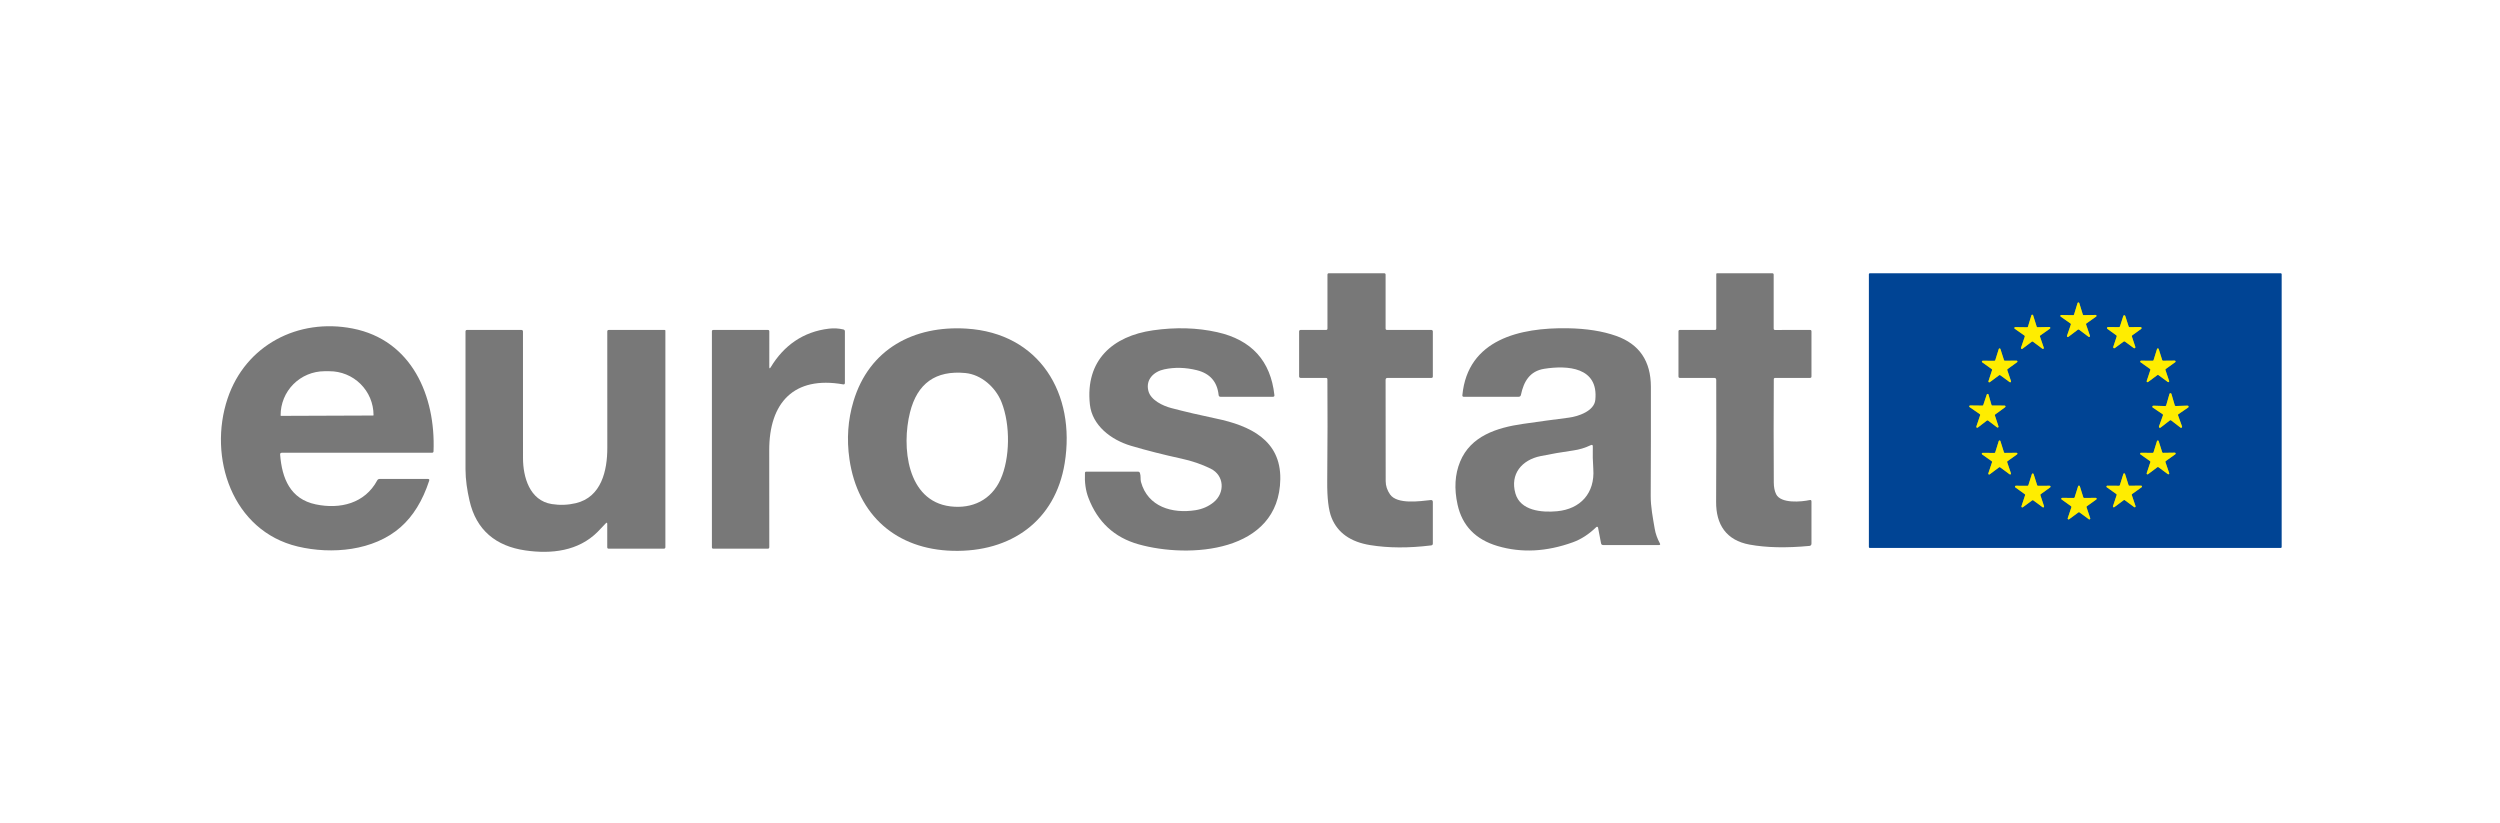 <svg width="860" height="283" viewBox="0 0 860 283" fill="none" xmlns="http://www.w3.org/2000/svg">
<path d="M716.785 108.411C716.717 108.412 716.652 108.391 716.598 108.351C716.544 108.311 716.504 108.255 716.485 108.191L715.275 104.271C715.257 104.205 715.218 104.146 715.164 104.104C715.11 104.062 715.043 104.039 714.975 104.039C714.906 104.039 714.839 104.062 714.785 104.104C714.731 104.146 714.692 104.205 714.675 104.271L713.475 108.201C713.455 108.265 713.415 108.321 713.361 108.361C713.307 108.401 713.242 108.422 713.175 108.421L709.064 108.361C708.999 108.362 708.936 108.383 708.884 108.421C708.831 108.46 708.793 108.514 708.773 108.576C708.753 108.638 708.753 108.705 708.773 108.767C708.793 108.828 708.832 108.882 708.885 108.921L712.254 111.281C712.309 111.319 712.351 111.373 712.372 111.436C712.394 111.499 712.395 111.567 712.374 111.631L711.045 115.521C711.022 115.584 711.021 115.652 711.041 115.716C711.06 115.78 711.1 115.835 711.154 115.875C711.208 115.914 711.273 115.935 711.34 115.934C711.407 115.934 711.471 115.911 711.525 115.871L714.804 113.391C714.858 113.351 714.923 113.33 714.989 113.33C715.056 113.33 715.121 113.351 715.175 113.391L718.465 115.861C718.518 115.901 718.582 115.924 718.649 115.924C718.716 115.925 718.781 115.904 718.835 115.865C718.889 115.825 718.929 115.77 718.948 115.706C718.968 115.642 718.967 115.574 718.944 115.511L717.605 111.621C717.583 111.559 717.582 111.491 717.602 111.428C717.622 111.365 717.661 111.31 717.715 111.271L721.075 108.901C721.127 108.862 721.166 108.808 721.186 108.747C721.206 108.685 721.206 108.618 721.186 108.556C721.166 108.494 721.128 108.44 721.075 108.401C721.023 108.363 720.96 108.342 720.895 108.341L716.785 108.411Z" stroke="#80994A" stroke-width="2"/>
<path d="M700.915 112.571C700.848 112.571 700.783 112.55 700.728 112.511C700.674 112.471 700.635 112.415 700.615 112.351L699.395 108.471C699.375 108.408 699.336 108.354 699.283 108.315C699.23 108.277 699.166 108.256 699.1 108.256C699.035 108.256 698.971 108.277 698.918 108.315C698.865 108.354 698.825 108.408 698.805 108.471L697.625 112.361C697.606 112.425 697.566 112.481 697.512 112.521C697.458 112.56 697.392 112.581 697.325 112.581L693.255 112.531C693.187 112.528 693.121 112.548 693.065 112.587C693.01 112.626 692.968 112.682 692.948 112.747C692.928 112.812 692.929 112.881 692.952 112.945C692.975 113.009 693.018 113.064 693.075 113.101L696.405 115.431C696.46 115.468 696.501 115.523 696.523 115.586C696.545 115.649 696.545 115.717 696.525 115.781L695.225 119.631C695.203 119.694 695.202 119.762 695.221 119.826C695.241 119.889 695.281 119.945 695.335 119.984C695.389 120.024 695.454 120.045 695.521 120.044C695.587 120.043 695.652 120.021 695.705 119.981L698.945 117.531C698.999 117.488 699.066 117.466 699.135 117.466C699.204 117.466 699.271 117.488 699.325 117.531L702.585 119.961C702.638 120.001 702.703 120.023 702.77 120.024C702.836 120.025 702.902 120.004 702.955 119.964C703.009 119.925 703.049 119.869 703.069 119.806C703.089 119.742 703.087 119.674 703.065 119.611L701.735 115.761C701.714 115.698 701.713 115.631 701.733 115.568C701.753 115.505 701.792 115.45 701.845 115.411L705.165 113.061C705.223 113.023 705.267 112.968 705.29 112.903C705.313 112.838 705.313 112.767 705.292 112.702C705.27 112.636 705.227 112.58 705.17 112.542C705.112 112.504 705.044 112.486 704.975 112.491L700.915 112.571Z" stroke="#80994A" stroke-width="2"/>
<path d="M732.575 112.531C732.5 112.529 732.428 112.505 732.369 112.46C732.309 112.415 732.266 112.352 732.245 112.281L731.085 108.681C731.061 108.612 731.016 108.553 730.957 108.512C730.898 108.47 730.827 108.447 730.755 108.447C730.682 108.447 730.612 108.47 730.553 108.512C730.493 108.553 730.449 108.612 730.425 108.681L729.265 112.281C729.243 112.352 729.2 112.415 729.141 112.46C729.081 112.505 729.009 112.529 728.935 112.531L725.155 112.511C725.081 112.511 725.01 112.534 724.95 112.577C724.89 112.62 724.846 112.68 724.823 112.75C724.799 112.82 724.799 112.895 724.821 112.965C724.842 113.035 724.886 113.097 724.945 113.141L728.015 115.351C728.077 115.394 728.123 115.457 728.146 115.529C728.17 115.601 728.169 115.679 728.145 115.751L726.955 119.341C726.932 119.411 726.932 119.487 726.955 119.557C726.978 119.628 727.023 119.689 727.083 119.732C727.143 119.776 727.215 119.799 727.289 119.798C727.363 119.798 727.435 119.774 727.495 119.731L730.545 117.491C730.605 117.445 730.679 117.421 730.755 117.421C730.83 117.421 730.904 117.445 730.965 117.491L734.015 119.731C734.074 119.774 734.146 119.798 734.22 119.798C734.294 119.799 734.367 119.776 734.427 119.732C734.487 119.689 734.531 119.628 734.554 119.557C734.577 119.487 734.577 119.411 734.555 119.341L733.365 115.751C733.34 115.679 733.339 115.601 733.363 115.529C733.386 115.457 733.433 115.394 733.495 115.351L736.565 113.141C736.623 113.097 736.667 113.035 736.689 112.965C736.711 112.895 736.71 112.82 736.687 112.75C736.664 112.68 736.619 112.62 736.559 112.577C736.5 112.534 736.428 112.511 736.355 112.511L732.575 112.531Z" stroke="#80994A" stroke-width="2"/>
<path d="M689.666 124.102C689.601 124.103 689.538 124.083 689.486 124.045C689.434 124.007 689.395 123.953 689.376 123.892L688.146 120.062C688.126 120.002 688.088 119.95 688.037 119.912C687.985 119.875 687.924 119.855 687.861 119.855C687.797 119.855 687.736 119.875 687.685 119.912C687.634 119.95 687.595 120.002 687.576 120.062L686.376 123.902C686.356 123.963 686.318 124.017 686.265 124.055C686.213 124.093 686.15 124.113 686.086 124.112L682.066 124.102C682.003 124.102 681.941 124.122 681.89 124.158C681.839 124.195 681.801 124.247 681.781 124.307C681.761 124.367 681.761 124.431 681.779 124.491C681.798 124.551 681.835 124.604 681.886 124.642L685.166 126.982C685.216 127.019 685.254 127.07 685.273 127.129C685.293 127.188 685.294 127.252 685.276 127.312L684.026 131.142C684.008 131.201 684.01 131.265 684.03 131.324C684.05 131.383 684.088 131.434 684.139 131.47C684.189 131.506 684.25 131.526 684.312 131.526C684.374 131.526 684.435 131.507 684.486 131.472L687.716 129.072C687.768 129.033 687.831 129.012 687.896 129.012C687.961 129.012 688.024 129.033 688.076 129.072L691.326 131.452C691.377 131.489 691.439 131.509 691.503 131.509C691.567 131.509 691.629 131.488 691.68 131.45C691.731 131.412 691.769 131.359 691.788 131.298C691.807 131.237 691.806 131.172 691.786 131.112L690.496 127.302C690.475 127.241 690.475 127.175 690.495 127.114C690.514 127.052 690.553 126.999 690.606 126.962L693.876 124.602C693.926 124.564 693.963 124.511 693.982 124.451C694.001 124.391 694 124.327 693.98 124.267C693.96 124.207 693.922 124.155 693.871 124.118C693.82 124.082 693.759 124.062 693.696 124.062L689.666 124.102Z" stroke="#80994A" stroke-width="2"/>
<path d="M744.095 124.091C744.03 124.092 743.967 124.072 743.915 124.034C743.863 123.996 743.824 123.942 743.805 123.881L742.595 120.071C742.578 120.007 742.54 119.95 742.488 119.91C742.435 119.87 742.371 119.848 742.305 119.848C742.238 119.848 742.174 119.87 742.122 119.91C742.069 119.95 742.032 120.007 742.015 120.071L740.825 123.891C740.805 123.952 740.767 124.006 740.714 124.044C740.662 124.082 740.599 124.102 740.535 124.101L736.525 124.071C736.462 124.073 736.403 124.094 736.353 124.132C736.304 124.169 736.267 124.221 736.248 124.281C736.23 124.34 736.23 124.404 736.249 124.463C736.268 124.522 736.305 124.574 736.355 124.611L739.615 126.931C739.667 126.968 739.706 127.021 739.726 127.083C739.746 127.144 739.745 127.21 739.725 127.271L738.465 131.071C738.444 131.131 738.443 131.196 738.462 131.257C738.481 131.318 738.519 131.371 738.57 131.409C738.621 131.447 738.683 131.468 738.747 131.468C738.811 131.468 738.873 131.448 738.925 131.411L742.145 129.021C742.196 128.984 742.257 128.965 742.32 128.965C742.382 128.965 742.444 128.984 742.495 129.021L745.725 131.401C745.776 131.438 745.838 131.458 745.902 131.458C745.966 131.458 746.028 131.437 746.079 131.399C746.13 131.361 746.168 131.308 746.187 131.247C746.206 131.186 746.205 131.121 746.185 131.061L744.905 127.261C744.886 127.201 744.887 127.137 744.907 127.078C744.927 127.019 744.964 126.968 745.015 126.931L748.275 124.591C748.325 124.553 748.362 124.5 748.381 124.44C748.4 124.38 748.399 124.316 748.379 124.256C748.359 124.196 748.321 124.144 748.27 124.107C748.219 124.071 748.158 124.051 748.095 124.051L744.095 124.091Z" stroke="#80994A" stroke-width="2"/>
<path d="M748.457 139.671C748.381 139.672 748.306 139.648 748.245 139.603C748.184 139.558 748.139 139.494 748.117 139.421L746.977 135.521C746.958 135.445 746.915 135.377 746.853 135.329C746.791 135.28 746.715 135.254 746.637 135.254C746.558 135.254 746.482 135.28 746.421 135.329C746.359 135.377 746.315 135.445 746.297 135.521L745.177 139.421C745.157 139.497 745.111 139.565 745.047 139.612C744.984 139.659 744.906 139.683 744.827 139.681L740.767 139.561C740.691 139.558 740.616 139.579 740.553 139.623C740.49 139.666 740.444 139.729 740.42 139.801C740.396 139.874 740.397 139.952 740.421 140.024C740.446 140.096 740.494 140.158 740.557 140.201L743.927 142.471C743.991 142.515 744.039 142.579 744.062 142.654C744.086 142.728 744.084 142.808 744.057 142.881L742.687 146.711C742.664 146.781 742.664 146.857 742.687 146.927C742.71 146.998 742.755 147.059 742.815 147.102C742.875 147.146 742.947 147.169 743.021 147.169C743.095 147.168 743.167 147.145 743.227 147.101L746.437 144.611C746.498 144.563 746.574 144.537 746.652 144.537C746.73 144.537 746.805 144.563 746.867 144.611L750.087 147.091C750.147 147.135 750.219 147.158 750.293 147.159C750.367 147.159 750.439 147.136 750.499 147.092C750.559 147.049 750.603 146.988 750.627 146.917C750.65 146.847 750.65 146.771 750.627 146.701L749.247 142.871C749.222 142.799 749.222 142.721 749.245 142.649C749.268 142.577 749.315 142.514 749.377 142.471L752.737 140.171C752.796 140.127 752.839 140.065 752.861 139.995C752.883 139.925 752.882 139.85 752.859 139.78C752.836 139.71 752.791 139.65 752.731 139.607C752.672 139.564 752.6 139.541 752.527 139.541L748.457 139.671Z" stroke="#80994A" stroke-width="2"/>
<path d="M685.356 139.502C685.29 139.5 685.227 139.478 685.175 139.439C685.123 139.399 685.085 139.344 685.066 139.282L684.046 135.722C684.027 135.659 683.988 135.604 683.936 135.564C683.883 135.525 683.82 135.503 683.754 135.502C683.689 135.501 683.624 135.521 683.571 135.558C683.517 135.596 683.477 135.65 683.456 135.712L682.246 139.322C682.224 139.384 682.184 139.438 682.13 139.476C682.076 139.514 682.011 139.533 681.946 139.532L677.736 139.482C677.668 139.479 677.601 139.499 677.545 139.538C677.49 139.577 677.449 139.634 677.428 139.698C677.408 139.763 677.409 139.833 677.432 139.896C677.455 139.96 677.499 140.015 677.556 140.052L681.056 142.472C681.111 142.51 681.152 142.564 681.174 142.627C681.195 142.69 681.196 142.758 681.176 142.822L679.866 146.732C679.843 146.795 679.842 146.863 679.862 146.927C679.882 146.991 679.921 147.046 679.975 147.086C680.029 147.125 680.094 147.146 680.161 147.145C680.228 147.144 680.292 147.122 680.346 147.082L683.506 144.662C683.56 144.62 683.627 144.597 683.696 144.597C683.764 144.597 683.831 144.62 683.886 144.662L686.996 147.022C687.048 147.06 687.111 147.081 687.176 147.082C687.241 147.082 687.305 147.062 687.358 147.025C687.411 146.987 687.451 146.934 687.472 146.872C687.493 146.811 687.494 146.744 687.476 146.682L686.236 142.912C686.217 142.851 686.217 142.785 686.237 142.724C686.256 142.664 686.294 142.61 686.346 142.572L689.766 140.082C689.818 140.043 689.857 139.989 689.877 139.927C689.897 139.866 689.897 139.799 689.877 139.737C689.858 139.675 689.819 139.621 689.766 139.582C689.714 139.544 689.651 139.523 689.586 139.522L685.356 139.502Z" stroke="#80994A" stroke-width="2"/>
<path d="M689.644 155.801C689.58 155.802 689.517 155.782 689.465 155.744C689.412 155.706 689.374 155.652 689.354 155.591L688.144 151.741C688.127 151.677 688.09 151.62 688.037 151.58C687.985 151.539 687.921 151.518 687.854 151.518C687.788 151.518 687.724 151.539 687.671 151.58C687.619 151.62 687.581 151.677 687.564 151.741L686.364 155.601C686.345 155.662 686.306 155.716 686.254 155.754C686.202 155.792 686.139 155.812 686.074 155.811L682.034 155.781C681.971 155.781 681.91 155.801 681.859 155.837C681.808 155.874 681.77 155.926 681.75 155.986C681.73 156.046 681.729 156.11 681.748 156.17C681.767 156.23 681.804 156.283 681.854 156.321L685.154 158.661C685.207 158.698 685.246 158.751 685.266 158.813C685.285 158.874 685.285 158.94 685.264 159.001L683.984 162.831C683.961 162.893 683.958 162.96 683.977 163.024C683.996 163.087 684.035 163.143 684.088 163.182C684.142 163.221 684.207 163.241 684.273 163.239C684.339 163.237 684.403 163.213 684.454 163.171L687.694 160.751C687.745 160.714 687.807 160.694 687.869 160.694C687.932 160.694 687.993 160.714 688.044 160.751L691.294 163.151C691.345 163.19 691.407 163.213 691.472 163.215C691.536 163.216 691.599 163.197 691.652 163.16C691.705 163.123 691.744 163.07 691.764 163.009C691.784 162.948 691.785 162.882 691.764 162.821L690.464 158.991C690.444 158.93 690.443 158.864 690.463 158.803C690.483 158.741 690.522 158.688 690.574 158.651L693.864 156.301C693.915 156.263 693.952 156.21 693.971 156.15C693.99 156.09 693.989 156.026 693.969 155.966C693.949 155.906 693.911 155.854 693.86 155.817C693.809 155.781 693.747 155.761 693.684 155.761L689.644 155.801Z" stroke="#80994A" stroke-width="2"/>
<path d="M744.086 155.782C744.022 155.783 743.959 155.763 743.906 155.725C743.854 155.687 743.815 155.633 743.796 155.572L742.576 151.732C742.556 151.672 742.518 151.619 742.467 151.582C742.416 151.545 742.354 151.525 742.291 151.525C742.228 151.525 742.166 151.545 742.115 151.582C742.064 151.619 742.026 151.672 742.006 151.732L740.816 155.582C740.797 155.643 740.758 155.697 740.706 155.735C740.654 155.773 740.591 155.793 740.526 155.792L736.506 155.762C736.44 155.758 736.376 155.777 736.321 155.814C736.267 155.851 736.227 155.906 736.206 155.968C736.186 156.031 736.186 156.098 736.208 156.16C736.23 156.222 736.271 156.275 736.326 156.312L739.616 158.632C739.668 158.669 739.707 158.722 739.727 158.784C739.747 158.845 739.747 158.911 739.726 158.972L738.456 162.792C738.436 162.853 738.436 162.919 738.456 162.98C738.477 163.041 738.516 163.094 738.569 163.131C738.621 163.168 738.685 163.187 738.749 163.185C738.813 163.184 738.875 163.161 738.926 163.122L742.146 160.712C742.198 160.673 742.261 160.652 742.326 160.652C742.391 160.652 742.454 160.673 742.506 160.712L745.746 163.102C745.798 163.139 745.86 163.159 745.924 163.159C745.987 163.159 746.049 163.138 746.101 163.1C746.152 163.062 746.19 163.009 746.209 162.948C746.228 162.887 746.227 162.822 746.206 162.762L744.906 158.952C744.886 158.891 744.885 158.825 744.905 158.764C744.925 158.702 744.964 158.649 745.016 158.612L748.296 156.272C748.351 156.235 748.392 156.182 748.414 156.12C748.436 156.058 748.436 155.991 748.416 155.928C748.395 155.866 748.355 155.811 748.301 155.774C748.247 155.737 748.182 155.718 748.116 155.722L744.086 155.782Z" stroke="#80994A" stroke-width="2"/>
<path d="M732.517 167.101C732.453 167.102 732.39 167.082 732.337 167.044C732.285 167.006 732.247 166.953 732.227 166.891L731.017 163.051C731 162.987 730.963 162.931 730.91 162.89C730.858 162.85 730.793 162.828 730.727 162.828C730.661 162.828 730.597 162.85 730.544 162.89C730.492 162.931 730.454 162.987 730.437 163.051L729.237 166.901C729.218 166.963 729.179 167.016 729.127 167.054C729.075 167.092 729.012 167.112 728.947 167.111L724.917 167.081C724.854 167.081 724.793 167.101 724.742 167.138C724.691 167.175 724.653 167.227 724.633 167.286C724.613 167.346 724.612 167.411 724.631 167.471C724.65 167.531 724.687 167.584 724.737 167.621L728.027 169.961C728.08 169.999 728.119 170.052 728.138 170.113C728.158 170.174 728.158 170.24 728.137 170.301L726.867 174.121C726.847 174.182 726.846 174.247 726.865 174.308C726.884 174.369 726.921 174.422 726.973 174.46C727.024 174.498 727.086 174.518 727.15 174.518C727.213 174.519 727.276 174.499 727.327 174.461L730.567 172.051C730.618 172.015 730.679 171.995 730.742 171.995C730.805 171.995 730.866 172.015 730.917 172.051L734.167 174.451C734.219 174.489 734.281 174.509 734.345 174.508C734.408 174.508 734.47 174.488 734.522 174.45C734.573 174.412 734.611 174.359 734.63 174.298C734.649 174.237 734.648 174.172 734.627 174.111L733.337 170.291C733.317 170.23 733.316 170.164 733.336 170.103C733.356 170.042 733.395 169.989 733.447 169.951L736.727 167.601C736.778 167.564 736.815 167.511 736.834 167.451C736.852 167.391 736.852 167.326 736.832 167.266C736.812 167.207 736.774 167.155 736.723 167.118C736.672 167.081 736.61 167.061 736.547 167.061L732.517 167.101Z" stroke="#80994A" stroke-width="2"/>
<path d="M701.076 167.121C701.01 167.122 700.946 167.103 700.892 167.065C700.838 167.027 700.797 166.973 700.776 166.911L699.566 163.101C699.549 163.035 699.51 162.976 699.456 162.934C699.401 162.892 699.335 162.869 699.266 162.869C699.197 162.869 699.131 162.892 699.076 162.934C699.022 162.976 698.983 163.035 698.966 163.101L697.756 166.911C697.735 166.973 697.694 167.027 697.64 167.065C697.586 167.103 697.522 167.122 697.456 167.121L693.466 167.101C693.398 167.099 693.331 167.118 693.276 167.157C693.22 167.197 693.179 167.253 693.159 167.317C693.138 167.382 693.14 167.452 693.163 167.516C693.186 167.58 693.229 167.634 693.286 167.671L696.526 170.001C696.579 170.04 696.619 170.095 696.638 170.158C696.658 170.221 696.657 170.289 696.636 170.351L695.386 174.141C695.364 174.204 695.362 174.272 695.382 174.336C695.402 174.4 695.442 174.455 695.496 174.495C695.55 174.534 695.615 174.555 695.681 174.554C695.748 174.554 695.813 174.531 695.866 174.491L699.086 172.121C699.139 172.084 699.201 172.063 699.266 172.063C699.331 172.063 699.393 172.084 699.446 172.121L702.666 174.491C702.719 174.531 702.784 174.554 702.851 174.554C702.917 174.555 702.982 174.534 703.036 174.495C703.09 174.455 703.13 174.4 703.15 174.336C703.17 174.272 703.168 174.204 703.146 174.141L701.896 170.351C701.875 170.289 701.874 170.221 701.894 170.158C701.914 170.095 701.953 170.04 702.006 170.001L705.246 167.671C705.303 167.634 705.346 167.58 705.369 167.516C705.392 167.452 705.394 167.382 705.373 167.317C705.353 167.253 705.312 167.197 705.256 167.157C705.201 167.118 705.134 167.099 705.066 167.101L701.076 167.121Z" stroke="#80994A" stroke-width="2"/>
<path d="M716.955 171.301C716.888 171.301 716.822 171.28 716.768 171.241C716.714 171.201 716.674 171.145 716.655 171.081L715.465 167.281C715.448 167.214 715.409 167.156 715.354 167.114C715.3 167.072 715.233 167.049 715.165 167.049C715.096 167.049 715.03 167.072 714.975 167.114C714.921 167.156 714.882 167.214 714.865 167.281L713.675 171.081C713.655 171.145 713.616 171.201 713.562 171.241C713.507 171.28 713.442 171.301 713.375 171.301L709.385 171.261C709.32 171.261 709.257 171.283 709.204 171.321C709.152 171.36 709.113 171.414 709.093 171.476C709.073 171.538 709.073 171.604 709.093 171.666C709.113 171.728 709.152 171.782 709.205 171.821L712.445 174.141C712.5 174.178 712.541 174.233 712.563 174.296C712.584 174.359 712.585 174.427 712.565 174.491L711.295 178.271C711.273 178.334 711.271 178.402 711.291 178.466C711.311 178.53 711.351 178.585 711.404 178.625C711.458 178.664 711.524 178.685 711.59 178.684C711.657 178.683 711.722 178.661 711.775 178.621L714.985 176.251C715.037 176.213 715.1 176.193 715.165 176.193C715.229 176.193 715.292 176.213 715.345 176.251L718.555 178.621C718.608 178.661 718.673 178.683 718.739 178.684C718.806 178.685 718.871 178.664 718.925 178.625C718.979 178.585 719.019 178.53 719.039 178.466C719.058 178.402 719.057 178.334 719.035 178.271L717.765 174.491C717.745 174.427 717.745 174.359 717.767 174.296C717.789 174.233 717.83 174.178 717.885 174.141L721.125 171.821C721.177 171.782 721.216 171.728 721.236 171.666C721.257 171.604 721.257 171.538 721.237 171.476C721.217 171.414 721.178 171.36 721.125 171.321C721.073 171.283 721.01 171.261 720.945 171.261L716.955 171.301Z" stroke="#80994A" stroke-width="2"/>
<path d="M476.645 130.69C476.631 147.603 476.641 159.217 476.675 165.53C476.681 167.13 477.181 168.647 478.175 170.08C480.635 173.61 488.565 172.4 492.165 172.02C492.651 171.973 492.895 172.193 492.895 172.68V186.97C492.895 187.357 492.701 187.573 492.315 187.62C484.588 188.573 477.585 188.537 471.305 187.51C464.585 186.41 460.178 183.293 458.085 178.16C457.018 175.547 456.511 171.357 456.565 165.59C456.685 152.123 456.705 140.43 456.625 130.51C456.625 130.17 456.455 130 456.115 130H447.395C447.262 130 447.135 129.947 447.041 129.854C446.947 129.76 446.895 129.633 446.895 129.5V114C446.895 113.867 446.947 113.74 447.041 113.646C447.135 113.553 447.262 113.5 447.395 113.5H456.145C456.478 113.5 456.645 113.333 456.645 113V94.5C456.645 94.167 456.811 94 457.145 94H476.145C476.478 94 476.645 94.167 476.645 94.5V113C476.645 113.333 476.811 113.5 477.145 113.5H492.395C492.527 113.5 492.654 113.553 492.748 113.646C492.842 113.74 492.895 113.867 492.895 114V129.5C492.895 129.833 492.728 130 492.395 130H477.335C476.875 130 476.645 130.23 476.645 130.69Z" fill="#787878"/>
<path d="M589.705 130H577.895C577.561 130 577.395 129.833 577.395 129.5V114C577.395 113.667 577.561 113.5 577.895 113.5H589.895C590.228 113.5 590.395 113.333 590.395 113V94.25C590.395 94.184 590.421 94.12 590.468 94.073C590.515 94.026 590.578 94 590.645 94H609.645C609.978 94 610.145 94.167 610.145 94.5V113C610.145 113.34 610.311 113.51 610.645 113.51L622.645 113.5C622.978 113.5 623.145 113.667 623.145 114V129.5C623.145 129.833 622.978 130 622.645 130H610.685C610.351 130 610.185 130.167 610.185 130.5C610.118 141.98 610.118 153.81 610.185 165.99C610.191 167.583 610.458 168.92 610.985 170C612.605 173.31 619.705 172.64 622.535 172.02C622.941 171.933 623.145 172.097 623.145 172.51V187.06C623.145 187.242 623.078 187.418 622.956 187.553C622.834 187.688 622.666 187.773 622.485 187.79C614.478 188.55 607.598 188.4 601.845 187.34C593.795 185.86 590.295 180.41 590.345 172.65C590.418 159.81 590.431 145.817 590.385 130.67C590.385 130.223 590.158 130 589.705 130Z" fill="#787878"/>
<path d="M784.895 188.19C784.895 188.272 784.862 188.351 784.804 188.409C784.746 188.467 784.667 188.5 784.585 188.5H643.205C643.122 188.5 643.043 188.467 642.985 188.409C642.927 188.351 642.895 188.272 642.895 188.19V94.31C642.895 94.228 642.927 94.149 642.985 94.091C643.043 94.033 643.122 94 643.205 94H784.585C784.667 94 784.746 94.033 784.804 94.091C784.862 94.149 784.895 94.228 784.895 94.31V188.19ZM716.785 108.41C716.717 108.411 716.652 108.39 716.598 108.35C716.544 108.31 716.504 108.254 716.485 108.19L715.275 104.27C715.257 104.204 715.218 104.145 715.164 104.103C715.11 104.061 715.043 104.038 714.975 104.038C714.906 104.038 714.839 104.061 714.785 104.103C714.731 104.145 714.692 104.204 714.675 104.27L713.475 108.2C713.455 108.264 713.415 108.32 713.361 108.36C713.307 108.4 713.242 108.421 713.175 108.42L709.065 108.36C708.999 108.361 708.936 108.382 708.884 108.42C708.831 108.459 708.793 108.513 708.773 108.575C708.753 108.637 708.753 108.704 708.773 108.766C708.793 108.828 708.832 108.882 708.885 108.92L712.255 111.28C712.309 111.318 712.351 111.372 712.372 111.435C712.394 111.498 712.395 111.567 712.375 111.63L711.045 115.52C711.022 115.583 711.021 115.651 711.041 115.715C711.06 115.779 711.1 115.834 711.154 115.874C711.208 115.913 711.273 115.934 711.34 115.933C711.407 115.933 711.471 115.91 711.525 115.87L714.805 113.39C714.858 113.35 714.923 113.329 714.99 113.329C715.056 113.329 715.121 113.35 715.175 113.39L718.465 115.86C718.518 115.9 718.582 115.923 718.649 115.923C718.716 115.924 718.781 115.903 718.835 115.864C718.889 115.824 718.929 115.769 718.948 115.705C718.968 115.641 718.967 115.573 718.945 115.51L717.605 111.62C717.583 111.558 717.582 111.49 717.602 111.427C717.622 111.364 717.661 111.309 717.715 111.27L721.075 108.9C721.127 108.862 721.166 108.808 721.186 108.746C721.206 108.684 721.206 108.617 721.186 108.555C721.166 108.493 721.128 108.439 721.075 108.4C721.023 108.362 720.96 108.341 720.895 108.34L716.785 108.41ZM700.915 112.57C700.847 112.571 700.782 112.55 700.728 112.51C700.674 112.47 700.634 112.414 700.615 112.35L699.395 108.47C699.374 108.408 699.335 108.353 699.282 108.315C699.229 108.276 699.165 108.255 699.1 108.255C699.034 108.255 698.97 108.276 698.917 108.315C698.864 108.353 698.825 108.408 698.805 108.47L697.625 112.36C697.605 112.424 697.565 112.48 697.511 112.52C697.457 112.56 697.392 112.581 697.325 112.58L693.255 112.53C693.187 112.527 693.12 112.547 693.064 112.586C693.009 112.625 692.968 112.682 692.947 112.746C692.927 112.811 692.928 112.881 692.951 112.945C692.974 113.009 693.018 113.063 693.075 113.1L696.405 115.43C696.46 115.468 696.501 115.522 696.522 115.585C696.544 115.648 696.545 115.717 696.525 115.78L695.225 119.63C695.202 119.693 695.201 119.761 695.221 119.825C695.24 119.889 695.28 119.944 695.334 119.984C695.388 120.023 695.453 120.044 695.52 120.043C695.587 120.043 695.651 120.02 695.705 119.98L698.945 117.53C698.999 117.488 699.066 117.465 699.135 117.465C699.203 117.465 699.27 117.488 699.325 117.53L702.585 119.96C702.638 120 702.702 120.023 702.769 120.023C702.836 120.024 702.901 120.003 702.955 119.964C703.009 119.924 703.049 119.869 703.068 119.805C703.088 119.741 703.087 119.673 703.065 119.61L701.735 115.76C701.713 115.698 701.712 115.63 701.732 115.567C701.752 115.504 701.791 115.449 701.845 115.41L705.165 113.06C705.223 113.023 705.266 112.967 705.289 112.902C705.312 112.837 705.313 112.767 705.291 112.701C705.269 112.636 705.226 112.58 705.169 112.541C705.112 112.503 705.043 112.485 704.975 112.49L700.915 112.57ZM732.575 112.53C732.5 112.529 732.428 112.504 732.369 112.459C732.309 112.414 732.266 112.351 732.245 112.28L731.085 108.68C731.06 108.612 731.016 108.553 730.957 108.511C730.898 108.469 730.827 108.447 730.755 108.447C730.682 108.447 730.612 108.469 730.552 108.511C730.493 108.553 730.449 108.612 730.425 108.68L729.265 112.28C729.243 112.351 729.2 112.414 729.14 112.459C729.081 112.504 729.009 112.529 728.935 112.53L725.155 112.51C725.081 112.51 725.009 112.533 724.95 112.576C724.89 112.619 724.846 112.68 724.823 112.749C724.799 112.819 724.799 112.894 724.82 112.964C724.842 113.034 724.886 113.096 724.945 113.14L728.015 115.35C728.077 115.394 728.123 115.456 728.146 115.528C728.17 115.6 728.169 115.678 728.145 115.75L726.955 119.34C726.932 119.41 726.932 119.486 726.955 119.557C726.978 119.627 727.023 119.688 727.083 119.732C727.143 119.775 727.215 119.798 727.289 119.798C727.363 119.798 727.435 119.774 727.495 119.73L730.545 117.49C730.605 117.445 730.679 117.42 730.755 117.42C730.83 117.42 730.904 117.445 730.965 117.49L734.015 119.73C734.074 119.774 734.146 119.798 734.22 119.798C734.294 119.798 734.366 119.775 734.426 119.732C734.486 119.688 734.531 119.627 734.554 119.557C734.577 119.486 734.577 119.41 734.555 119.34L733.365 115.75C733.34 115.678 733.339 115.6 733.363 115.528C733.386 115.456 733.432 115.394 733.495 115.35L736.565 113.14C736.623 113.096 736.667 113.034 736.689 112.964C736.711 112.894 736.71 112.819 736.687 112.749C736.663 112.68 736.619 112.619 736.559 112.576C736.5 112.533 736.428 112.51 736.355 112.51L732.575 112.53ZM689.665 124.1C689.6 124.101 689.537 124.081 689.485 124.043C689.433 124.005 689.394 123.952 689.375 123.89L688.145 120.06C688.125 120 688.087 119.948 688.035 119.911C687.984 119.874 687.923 119.854 687.86 119.854C687.796 119.854 687.735 119.874 687.684 119.911C687.632 119.948 687.594 120 687.575 120.06L686.375 123.9C686.355 123.962 686.317 124.015 686.264 124.053C686.212 124.091 686.149 124.111 686.085 124.11L682.065 124.1C682.002 124.1 681.94 124.12 681.889 124.157C681.838 124.193 681.8 124.245 681.78 124.305C681.76 124.365 681.759 124.429 681.778 124.489C681.797 124.55 681.834 124.602 681.885 124.64L685.165 126.98C685.215 127.017 685.253 127.068 685.272 127.127C685.292 127.187 685.293 127.25 685.275 127.31L684.025 131.14C684.007 131.2 684.009 131.263 684.029 131.322C684.049 131.381 684.087 131.432 684.138 131.468C684.188 131.504 684.249 131.524 684.311 131.524C684.373 131.525 684.434 131.506 684.485 131.47L687.715 129.07C687.766 129.031 687.83 129.01 687.895 129.01C687.959 129.01 688.023 129.031 688.075 129.07L691.325 131.45C691.376 131.487 691.438 131.507 691.502 131.507C691.566 131.507 691.628 131.486 691.679 131.448C691.73 131.411 691.768 131.357 691.787 131.296C691.806 131.236 691.805 131.17 691.785 131.11L690.495 127.3C690.474 127.239 690.474 127.173 690.493 127.112C690.513 127.051 690.552 126.997 690.605 126.96L693.875 124.6C693.925 124.562 693.962 124.51 693.981 124.449C694 124.389 693.999 124.325 693.979 124.265C693.959 124.205 693.921 124.153 693.87 124.117C693.819 124.08 693.757 124.06 693.695 124.06L689.665 124.1ZM744.095 124.09C744.03 124.091 743.967 124.071 743.915 124.033C743.863 123.995 743.824 123.942 743.805 123.88L742.595 120.07C742.578 120.006 742.54 119.949 742.487 119.909C742.435 119.869 742.371 119.847 742.305 119.847C742.238 119.847 742.174 119.869 742.122 119.909C742.069 119.949 742.031 120.006 742.015 120.07L740.825 123.89C740.805 123.952 740.767 124.005 740.714 124.043C740.662 124.081 740.599 124.101 740.535 124.1L736.525 124.07C736.462 124.072 736.402 124.093 736.353 124.131C736.303 124.168 736.267 124.22 736.248 124.28C736.23 124.339 736.23 124.403 736.249 124.462C736.268 124.521 736.305 124.573 736.355 124.61L739.615 126.93C739.667 126.967 739.706 127.021 739.726 127.082C739.746 127.143 739.745 127.209 739.725 127.27L738.465 131.07C738.444 131.13 738.443 131.196 738.462 131.256C738.481 131.317 738.519 131.371 738.57 131.408C738.621 131.446 738.683 131.467 738.747 131.467C738.811 131.467 738.873 131.447 738.925 131.41L742.145 129.02C742.196 128.983 742.257 128.964 742.32 128.964C742.382 128.964 742.444 128.983 742.495 129.02L745.725 131.4C745.776 131.437 745.838 131.457 745.902 131.457C745.966 131.457 746.028 131.436 746.079 131.398C746.13 131.361 746.168 131.307 746.187 131.246C746.206 131.186 746.205 131.12 746.185 131.06L744.905 127.26C744.886 127.2 744.887 127.137 744.907 127.077C744.927 127.018 744.964 126.967 745.015 126.93L748.275 124.59C748.325 124.552 748.362 124.5 748.381 124.439C748.4 124.379 748.399 124.315 748.379 124.255C748.359 124.195 748.321 124.143 748.27 124.107C748.219 124.07 748.158 124.05 748.095 124.05L744.095 124.09ZM748.455 139.67C748.378 139.671 748.304 139.647 748.243 139.602C748.181 139.557 748.136 139.493 748.115 139.42L746.975 135.52C746.956 135.444 746.912 135.376 746.851 135.328C746.789 135.279 746.713 135.253 746.635 135.253C746.556 135.253 746.48 135.279 746.418 135.328C746.357 135.376 746.313 135.444 746.295 135.52L745.175 139.42C745.154 139.497 745.109 139.564 745.045 139.611C744.981 139.658 744.904 139.683 744.825 139.68L740.765 139.56C740.688 139.557 740.613 139.579 740.551 139.622C740.488 139.665 740.441 139.728 740.417 139.801C740.394 139.873 740.394 139.951 740.419 140.023C740.444 140.095 740.491 140.157 740.555 140.2L743.925 142.47C743.989 142.514 744.036 142.578 744.06 142.653C744.083 142.727 744.082 142.807 744.055 142.88L742.685 146.71C742.662 146.78 742.662 146.856 742.685 146.927C742.708 146.997 742.753 147.058 742.813 147.102C742.873 147.145 742.945 147.168 743.019 147.168C743.093 147.168 743.165 147.144 743.225 147.1L746.435 144.61C746.496 144.562 746.572 144.536 746.65 144.536C746.727 144.536 746.803 144.562 746.865 144.61L750.085 147.09C750.144 147.134 750.216 147.158 750.29 147.158C750.364 147.158 750.436 147.135 750.496 147.092C750.556 147.048 750.601 146.987 750.624 146.917C750.647 146.846 750.647 146.77 750.625 146.7L749.245 142.87C749.22 142.798 749.219 142.72 749.243 142.648C749.266 142.576 749.312 142.514 749.375 142.47L752.735 140.17C752.793 140.126 752.837 140.064 752.859 139.994C752.88 139.924 752.88 139.849 752.857 139.779C752.833 139.71 752.789 139.649 752.729 139.606C752.67 139.563 752.598 139.54 752.525 139.54L748.455 139.67ZM685.355 139.5C685.289 139.499 685.226 139.477 685.174 139.437C685.122 139.398 685.083 139.343 685.065 139.28L684.045 135.72C684.025 135.657 683.987 135.602 683.935 135.563C683.882 135.523 683.819 135.501 683.753 135.5C683.688 135.499 683.623 135.519 683.57 135.556C683.516 135.594 683.476 135.648 683.455 135.71L682.245 139.32C682.223 139.382 682.183 139.436 682.129 139.474C682.075 139.512 682.01 139.531 681.945 139.53L677.735 139.48C677.667 139.477 677.6 139.497 677.544 139.536C677.489 139.575 677.448 139.632 677.427 139.696C677.407 139.761 677.408 139.831 677.431 139.895C677.454 139.959 677.498 140.013 677.555 140.05L681.055 142.47C681.109 142.508 681.151 142.562 681.172 142.625C681.194 142.688 681.195 142.757 681.175 142.82L679.865 146.73C679.842 146.793 679.841 146.861 679.861 146.925C679.88 146.989 679.92 147.044 679.974 147.084C680.028 147.123 680.093 147.144 680.16 147.143C680.227 147.143 680.291 147.12 680.345 147.08L683.505 144.66C683.559 144.618 683.626 144.595 683.695 144.595C683.763 144.595 683.83 144.618 683.885 144.66L686.995 147.02C687.047 147.058 687.11 147.079 687.175 147.08C687.24 147.081 687.304 147.061 687.357 147.023C687.41 146.985 687.45 146.932 687.471 146.87C687.492 146.809 687.493 146.742 687.475 146.68L686.235 142.91C686.216 142.849 686.216 142.783 686.236 142.723C686.255 142.662 686.293 142.608 686.345 142.57L689.765 140.08C689.817 140.042 689.856 139.988 689.876 139.926C689.896 139.864 689.896 139.797 689.876 139.735C689.856 139.673 689.818 139.619 689.765 139.58C689.713 139.542 689.65 139.521 689.585 139.52L685.355 139.5ZM689.645 155.8C689.58 155.801 689.517 155.781 689.465 155.743C689.413 155.705 689.374 155.652 689.355 155.59L688.145 151.74C688.128 151.676 688.09 151.619 688.037 151.579C687.985 151.539 687.921 151.517 687.855 151.517C687.788 151.517 687.724 151.539 687.672 151.579C687.619 151.619 687.581 151.676 687.565 151.74L686.365 155.6C686.345 155.662 686.307 155.715 686.254 155.753C686.202 155.791 686.139 155.811 686.075 155.81L682.035 155.78C681.972 155.78 681.91 155.8 681.859 155.837C681.808 155.873 681.77 155.925 681.75 155.985C681.73 156.045 681.729 156.109 681.748 156.169C681.767 156.23 681.804 156.282 681.855 156.32L685.155 158.66C685.207 158.697 685.246 158.751 685.266 158.812C685.285 158.873 685.285 158.939 685.265 159L683.985 162.83C683.961 162.892 683.958 162.96 683.977 163.023C683.996 163.087 684.035 163.142 684.089 163.181C684.142 163.22 684.207 163.24 684.273 163.238C684.34 163.236 684.403 163.212 684.455 163.17L687.695 160.75C687.746 160.713 687.807 160.694 687.87 160.694C687.932 160.694 687.994 160.713 688.045 160.75L691.295 163.15C691.345 163.19 691.407 163.212 691.472 163.214C691.536 163.215 691.599 163.196 691.652 163.159C691.705 163.122 691.744 163.069 691.764 163.008C691.785 162.947 691.785 162.881 691.765 162.82L690.465 158.99C690.444 158.929 690.444 158.863 690.463 158.802C690.483 158.741 690.522 158.687 690.575 158.65L693.865 156.3C693.915 156.262 693.952 156.21 693.971 156.149C693.99 156.089 693.989 156.025 693.969 155.965C693.949 155.905 693.911 155.853 693.86 155.817C693.809 155.78 693.747 155.76 693.685 155.76L689.645 155.8ZM744.085 155.78C744.02 155.781 743.957 155.761 743.905 155.723C743.853 155.685 743.814 155.632 743.795 155.57L742.575 151.73C742.555 151.67 742.517 151.618 742.465 151.581C742.414 151.544 742.353 151.524 742.29 151.524C742.226 151.524 742.165 151.544 742.114 151.581C742.062 151.618 742.024 151.67 742.005 151.73L740.815 155.58C740.795 155.642 740.757 155.695 740.704 155.733C740.652 155.771 740.589 155.791 740.525 155.79L736.505 155.76C736.439 155.757 736.374 155.775 736.32 155.812C736.266 155.85 736.225 155.904 736.205 155.966C736.184 156.029 736.185 156.096 736.207 156.158C736.228 156.221 736.27 156.274 736.325 156.31L739.615 158.63C739.667 158.667 739.706 158.721 739.726 158.782C739.746 158.843 739.745 158.909 739.725 158.97L738.455 162.79C738.434 162.851 738.434 162.917 738.455 162.978C738.475 163.039 738.514 163.092 738.567 163.129C738.62 163.166 738.683 163.185 738.747 163.184C738.812 163.182 738.874 163.16 738.925 163.12L742.145 160.71C742.196 160.671 742.26 160.65 742.325 160.65C742.389 160.65 742.453 160.671 742.505 160.71L745.745 163.1C745.796 163.137 745.858 163.157 745.922 163.157C745.986 163.157 746.048 163.136 746.099 163.098C746.15 163.061 746.188 163.007 746.207 162.946C746.226 162.886 746.225 162.82 746.205 162.76L744.905 158.95C744.884 158.889 744.884 158.823 744.903 158.762C744.923 158.701 744.962 158.647 745.015 158.61L748.295 156.27C748.349 156.234 748.391 156.181 748.413 156.118C748.434 156.056 748.435 155.989 748.414 155.926C748.394 155.864 748.353 155.81 748.299 155.773C748.245 155.735 748.18 155.717 748.115 155.72L744.085 155.78ZM732.515 167.1C732.45 167.101 732.387 167.081 732.335 167.043C732.283 167.005 732.244 166.952 732.225 166.89L731.015 163.05C730.998 162.986 730.96 162.929 730.908 162.889C730.855 162.849 730.791 162.827 730.725 162.827C730.658 162.827 730.594 162.849 730.542 162.889C730.489 162.929 730.451 162.986 730.435 163.05L729.235 166.9C729.215 166.962 729.177 167.015 729.124 167.053C729.072 167.091 729.009 167.111 728.945 167.11L724.915 167.08C724.852 167.08 724.79 167.1 724.739 167.137C724.688 167.173 724.65 167.225 724.63 167.285C724.61 167.345 724.609 167.409 724.628 167.469C724.647 167.53 724.684 167.582 724.735 167.62L728.025 169.96C728.077 169.997 728.116 170.051 728.136 170.112C728.155 170.173 728.155 170.239 728.135 170.3L726.865 174.12C726.844 174.18 726.843 174.246 726.862 174.306C726.881 174.367 726.919 174.421 726.97 174.458C727.021 174.496 727.083 174.517 727.147 174.517C727.211 174.517 727.273 174.497 727.325 174.46L730.565 172.05C730.616 172.013 730.677 171.994 730.74 171.994C730.802 171.994 730.864 172.013 730.915 172.05L734.165 174.45C734.216 174.487 734.278 174.507 734.342 174.507C734.406 174.507 734.468 174.486 734.519 174.448C734.57 174.411 734.608 174.357 734.627 174.296C734.646 174.236 734.645 174.17 734.625 174.11L733.335 170.29C733.314 170.229 733.314 170.163 733.333 170.102C733.353 170.041 733.392 169.987 733.445 169.95L736.725 167.6C736.775 167.562 736.812 167.51 736.831 167.449C736.85 167.389 736.849 167.325 736.829 167.265C736.809 167.205 736.771 167.153 736.72 167.117C736.669 167.08 736.608 167.06 736.545 167.06L732.515 167.1ZM701.075 167.12C701.009 167.121 700.944 167.102 700.89 167.064C700.836 167.026 700.796 166.972 700.775 166.91L699.565 163.1C699.547 163.034 699.508 162.975 699.454 162.933C699.4 162.891 699.333 162.868 699.265 162.868C699.196 162.868 699.129 162.891 699.075 162.933C699.021 162.975 698.982 163.034 698.965 163.1L697.755 166.91C697.733 166.972 697.693 167.026 697.639 167.064C697.585 167.102 697.52 167.121 697.455 167.12L693.465 167.1C693.397 167.097 693.33 167.117 693.274 167.156C693.219 167.195 693.178 167.252 693.157 167.316C693.137 167.381 693.138 167.451 693.161 167.515C693.184 167.579 693.228 167.633 693.285 167.67L696.525 170C696.578 170.039 696.617 170.094 696.637 170.157C696.657 170.22 696.656 170.288 696.635 170.35L695.385 174.14C695.362 174.203 695.361 174.271 695.381 174.335C695.4 174.399 695.44 174.454 695.494 174.494C695.548 174.533 695.613 174.554 695.68 174.553C695.747 174.553 695.811 174.53 695.865 174.49L699.085 172.12C699.137 172.083 699.2 172.062 699.265 172.062C699.329 172.062 699.392 172.083 699.445 172.12L702.665 174.49C702.718 174.53 702.782 174.553 702.849 174.553C702.916 174.554 702.981 174.533 703.035 174.494C703.089 174.454 703.129 174.399 703.148 174.335C703.168 174.271 703.167 174.203 703.145 174.14L701.895 170.35C701.873 170.288 701.872 170.22 701.892 170.157C701.912 170.094 701.951 170.039 702.005 170L705.245 167.67C705.301 167.633 705.345 167.579 705.368 167.515C705.391 167.451 705.392 167.381 705.372 167.316C705.351 167.252 705.31 167.195 705.255 167.156C705.199 167.117 705.132 167.097 705.065 167.1L701.075 167.12ZM716.955 171.3C716.887 171.301 716.822 171.28 716.768 171.24C716.714 171.2 716.674 171.144 716.655 171.08L715.465 167.28C715.447 167.214 715.408 167.155 715.354 167.113C715.3 167.071 715.233 167.048 715.165 167.048C715.096 167.048 715.029 167.071 714.975 167.113C714.921 167.155 714.882 167.214 714.865 167.28L713.675 171.08C713.655 171.144 713.615 171.2 713.561 171.24C713.507 171.28 713.442 171.301 713.375 171.3L709.385 171.26C709.319 171.261 709.256 171.282 709.204 171.32C709.151 171.359 709.113 171.413 709.093 171.475C709.073 171.537 709.073 171.604 709.093 171.666C709.113 171.728 709.152 171.782 709.205 171.82L712.445 174.14C712.499 174.178 712.541 174.232 712.562 174.295C712.584 174.358 712.585 174.427 712.565 174.49L711.295 178.27C711.272 178.333 711.271 178.401 711.291 178.465C711.31 178.529 711.35 178.584 711.404 178.624C711.458 178.663 711.523 178.684 711.59 178.683C711.657 178.683 711.721 178.66 711.775 178.62L714.985 176.25C715.037 176.213 715.1 176.192 715.165 176.192C715.229 176.192 715.292 176.213 715.345 176.25L718.555 178.62C718.608 178.66 718.672 178.683 718.739 178.683C718.806 178.684 718.871 178.663 718.925 178.624C718.979 178.584 719.019 178.529 719.038 178.465C719.058 178.401 719.057 178.333 719.035 178.27L717.765 174.49C717.744 174.427 717.745 174.358 717.767 174.295C717.788 174.232 717.83 174.178 717.885 174.14L721.125 171.82C721.177 171.782 721.216 171.728 721.236 171.666C721.256 171.604 721.256 171.537 721.236 171.475C721.216 171.413 721.178 171.359 721.125 171.32C721.073 171.282 721.01 171.261 720.945 171.26L716.955 171.3Z" fill="#004494"/>
<path d="M716.785 108.411L720.895 108.341C720.96 108.342 721.023 108.363 721.075 108.401C721.128 108.44 721.166 108.494 721.186 108.556C721.206 108.618 721.206 108.685 721.186 108.747C721.166 108.808 721.127 108.862 721.075 108.901L717.715 111.271C717.661 111.31 717.622 111.365 717.602 111.428C717.582 111.491 717.583 111.559 717.605 111.621L718.944 115.511C718.967 115.574 718.968 115.642 718.948 115.706C718.929 115.77 718.889 115.825 718.835 115.865C718.781 115.904 718.716 115.925 718.649 115.924C718.582 115.924 718.518 115.901 718.465 115.861L715.175 113.391C715.121 113.351 715.056 113.33 714.989 113.33C714.923 113.33 714.858 113.351 714.804 113.391L711.525 115.871C711.471 115.911 711.407 115.934 711.34 115.934C711.273 115.935 711.208 115.914 711.154 115.875C711.1 115.835 711.06 115.78 711.041 115.716C711.021 115.652 711.022 115.584 711.045 115.521L712.374 111.631C712.395 111.567 712.394 111.499 712.372 111.436C712.351 111.373 712.309 111.319 712.254 111.281L708.885 108.921C708.832 108.882 708.793 108.828 708.773 108.767C708.753 108.705 708.753 108.638 708.773 108.576C708.793 108.514 708.831 108.46 708.884 108.421C708.936 108.383 708.999 108.362 709.064 108.361L713.175 108.421C713.242 108.422 713.307 108.401 713.361 108.361C713.415 108.321 713.455 108.265 713.475 108.201L714.675 104.271C714.692 104.205 714.731 104.146 714.785 104.104C714.839 104.062 714.906 104.039 714.975 104.039C715.043 104.039 715.11 104.062 715.164 104.104C715.218 104.146 715.257 104.205 715.275 104.271L716.485 108.191C716.504 108.255 716.544 108.311 716.598 108.351C716.652 108.391 716.717 108.412 716.785 108.411Z" fill="#FFED00"/>
<path d="M700.915 112.571L704.975 112.491C705.044 112.486 705.112 112.504 705.17 112.542C705.227 112.58 705.27 112.636 705.292 112.702C705.313 112.767 705.313 112.838 705.29 112.903C705.267 112.968 705.223 113.023 705.165 113.061L701.845 115.411C701.792 115.45 701.753 115.505 701.733 115.568C701.713 115.631 701.714 115.698 701.735 115.761L703.065 119.611C703.087 119.674 703.089 119.742 703.069 119.806C703.049 119.869 703.009 119.925 702.955 119.964C702.902 120.004 702.836 120.025 702.77 120.024C702.703 120.023 702.638 120.001 702.585 119.961L699.325 117.531C699.271 117.488 699.204 117.466 699.135 117.466C699.066 117.466 698.999 117.488 698.945 117.531L695.705 119.981C695.652 120.021 695.587 120.043 695.521 120.044C695.454 120.045 695.389 120.024 695.335 119.984C695.281 119.945 695.241 119.889 695.221 119.826C695.202 119.762 695.203 119.694 695.225 119.631L696.525 115.781C696.545 115.717 696.545 115.649 696.523 115.586C696.501 115.523 696.46 115.468 696.405 115.431L693.075 113.101C693.018 113.064 692.975 113.009 692.952 112.945C692.929 112.881 692.928 112.812 692.948 112.747C692.968 112.682 693.01 112.626 693.065 112.587C693.121 112.548 693.187 112.528 693.255 112.531L697.325 112.581C697.392 112.581 697.458 112.56 697.512 112.521C697.566 112.481 697.606 112.425 697.625 112.361L698.805 108.471C698.825 108.408 698.865 108.354 698.918 108.315C698.971 108.277 699.035 108.256 699.1 108.256C699.166 108.256 699.23 108.277 699.283 108.315C699.336 108.354 699.375 108.408 699.395 108.471L700.615 112.351C700.635 112.415 700.674 112.471 700.728 112.511C700.783 112.55 700.848 112.571 700.915 112.571Z" fill="#FFED00"/>
<path d="M732.575 112.531L736.355 112.511C736.428 112.511 736.5 112.534 736.559 112.577C736.619 112.62 736.664 112.68 736.687 112.75C736.71 112.82 736.711 112.895 736.689 112.965C736.667 113.035 736.623 113.097 736.565 113.141L733.495 115.351C733.433 115.394 733.386 115.457 733.363 115.529C733.339 115.601 733.34 115.679 733.365 115.751L734.555 119.341C734.577 119.411 734.577 119.487 734.554 119.557C734.531 119.628 734.487 119.689 734.427 119.732C734.367 119.776 734.294 119.799 734.22 119.798C734.146 119.798 734.074 119.774 734.015 119.731L730.965 117.491C730.904 117.445 730.83 117.421 730.755 117.421C730.679 117.421 730.605 117.445 730.545 117.491L727.495 119.731C727.435 119.774 727.363 119.798 727.289 119.798C727.215 119.799 727.143 119.776 727.083 119.732C727.023 119.689 726.978 119.628 726.955 119.557C726.932 119.487 726.932 119.411 726.955 119.341L728.145 115.751C728.169 115.679 728.17 115.601 728.146 115.529C728.123 115.457 728.077 115.394 728.015 115.351L724.945 113.141C724.886 113.097 724.842 113.035 724.821 112.965C724.799 112.895 724.799 112.82 724.823 112.75C724.846 112.68 724.89 112.62 724.95 112.577C725.01 112.534 725.081 112.511 725.155 112.511L728.935 112.531C729.009 112.529 729.081 112.505 729.141 112.46C729.2 112.415 729.243 112.352 729.265 112.281L730.425 108.681C730.449 108.612 730.493 108.553 730.553 108.512C730.612 108.47 730.682 108.447 730.755 108.447C730.827 108.447 730.898 108.47 730.957 108.512C731.016 108.553 731.061 108.612 731.085 108.681L732.245 112.281C732.266 112.352 732.309 112.415 732.369 112.46C732.428 112.505 732.5 112.529 732.575 112.531Z" fill="#FFED00"/>
<path d="M96.365 156.38C96.995 164.59 99.865 171.67 108.595 173.5C117.005 175.27 125.515 173.17 129.755 165.27C129.941 164.924 130.235 164.75 130.635 164.75H147.175C147.615 164.75 147.768 164.96 147.635 165.38C145.388 172.24 142.111 177.564 137.805 181.35C128.515 189.52 114.085 190.77 102.455 188.01C79.845 182.65 71.495 157.29 78.305 137.05C84.475 118.72 102.565 109.34 121.315 113.01C141.695 116.99 149.885 136.27 149.135 155.23C149.121 155.577 148.941 155.75 148.595 155.75H96.955C96.535 155.75 96.338 155.96 96.365 156.38ZM96.675 143.06L128.355 142.94C128.392 142.94 128.427 142.926 128.454 142.899C128.48 142.873 128.495 142.838 128.495 142.8V142.73C128.487 140.749 128.087 138.788 127.319 136.96C126.551 135.132 125.429 133.473 124.018 132.078C122.606 130.682 120.933 129.577 119.093 128.826C117.253 128.075 115.283 127.693 113.295 127.7H111.615C109.626 127.708 107.659 128.106 105.825 128.872C103.992 129.638 102.327 130.756 100.927 132.163C99.526 133.569 98.418 135.237 97.664 137.071C96.911 138.905 96.527 140.869 96.535 142.85V142.92C96.535 142.958 96.549 142.993 96.576 143.019C96.602 143.046 96.638 143.06 96.675 143.06Z" fill="#787878"/>
<path d="M265.125 126.341C269.615 118.871 276.295 114.091 285.195 113.051C286.881 112.858 288.521 112.951 290.115 113.331C290.468 113.418 290.645 113.644 290.645 114.011V131.701C290.645 132.121 290.438 132.294 290.025 132.221C273.105 129.241 264.555 138.531 264.615 154.971C264.655 166.838 264.661 177.918 264.635 188.211C264.635 188.571 264.455 188.751 264.095 188.751H245.395C245.061 188.751 244.895 188.584 244.895 188.251V114.001C244.895 113.668 245.061 113.501 245.395 113.501H264.145C264.478 113.501 264.645 113.668 264.645 114.001L264.635 126.201C264.635 126.828 264.798 126.874 265.125 126.341Z" fill="#787878"/>
<path d="M366.254 159.33C363.034 179.22 347.704 190.01 327.724 189.48C308.404 188.97 295.004 177.34 292.204 157.92C291.217 151.067 291.677 144.454 293.584 138.08C298.984 120 314.414 111.94 332.424 113.04C357.624 114.57 370.124 135.45 366.254 159.33ZM344.184 164.92C347.414 157.78 347.674 146.25 344.514 138.31C342.494 133.25 337.604 128.85 332.074 128.32C321.881 127.347 315.534 131.867 313.034 141.88C310.104 153.62 311.914 172.33 326.914 174.19C334.434 175.12 340.994 172 344.184 164.92Z" fill="#787878"/>
<path d="M400.516 127.049C396.936 127.799 394.026 130.539 395.046 134.489C395.856 137.649 399.996 139.609 402.936 140.379C407.789 141.653 412.903 142.849 418.276 143.969C430.006 146.409 440.626 151.399 440.426 164.819C440.046 190.219 408.956 192.129 391.656 187.239C383.329 184.893 377.583 179.563 374.416 171.249C373.463 168.749 373.066 165.896 373.226 162.689C373.239 162.396 373.393 162.249 373.686 162.249H391.456C391.803 162.249 392.033 162.413 392.146 162.739C392.506 163.779 392.236 164.809 392.496 165.789C394.836 174.349 403.236 176.769 411.236 175.509C413.649 175.129 415.749 174.206 417.536 172.739C421.426 169.529 421.216 163.539 416.436 161.199C413.356 159.693 410.016 158.549 406.416 157.769C400.216 156.416 394.426 154.943 389.046 153.349C382.206 151.319 375.686 146.349 374.916 139.109C373.296 123.889 382.796 115.609 396.626 113.629C404.466 112.509 411.833 112.723 418.726 114.269C430.539 116.916 437.096 124.129 438.396 135.909C438.436 136.303 438.259 136.499 437.866 136.499H419.906C419.479 136.499 419.246 136.289 419.206 135.869C418.719 131.303 416.213 128.459 411.686 127.339C407.819 126.386 404.096 126.289 400.516 127.049Z" fill="#787878"/>
<path d="M549.726 181.48C549.716 181.42 549.689 181.363 549.648 181.317C549.607 181.271 549.554 181.237 549.495 181.219C549.435 181.2 549.371 181.198 549.31 181.213C549.249 181.227 549.192 181.257 549.146 181.3C546.586 183.78 543.886 185.53 541.046 186.55C531.966 189.824 523.346 190.254 515.186 187.84C507.593 185.594 502.996 180.837 501.396 173.57C500.189 168.09 500.483 163.174 502.276 158.82C505.906 149.97 514.926 147.12 523.816 145.83C529.216 145.05 534.526 144.327 539.746 143.66C542.916 143.25 548.396 141.42 548.786 137.58C549.946 126.27 539.226 125.6 531.196 126.87C526.246 127.66 524.166 131.23 523.206 135.82C523.113 136.274 522.833 136.5 522.366 136.5H503.576C503.189 136.5 503.016 136.307 503.056 135.92C504.906 116.76 522.866 112.65 539.286 112.92C545.766 113.027 551.333 113.907 555.986 115.56C563.919 118.374 567.893 124.204 567.906 133.05C567.926 145.49 567.906 157.977 567.846 170.51C567.826 174.36 568.576 178.08 569.216 181.87C569.506 183.62 570.156 185.36 570.996 186.91C571.209 187.304 571.093 187.5 570.646 187.5H551.506C551.086 187.5 550.836 187.294 550.756 186.88L549.726 181.48ZM521.306 169.76C523.006 175.69 530.296 176.36 535.606 175.87C543.646 175.12 548.686 169.68 548.096 161.32C547.916 158.767 547.859 156.194 547.926 153.6C547.939 153.067 547.703 152.914 547.216 153.14C545.263 154.067 543.276 154.67 541.256 154.95C537.263 155.517 533.479 156.17 529.906 156.91C523.536 158.22 519.386 163.04 521.306 169.76Z" fill="#787878"/>
<path d="M208.363 180.05C207.449 181.043 206.526 182.01 205.593 182.95C198.983 189.58 189.693 190.66 180.683 189.34C170.643 187.88 163.823 182.41 161.513 172.22C160.703 168.68 160.133 165.04 160.133 161.39C160.146 144.057 160.146 128.273 160.133 114.04C160.133 113.68 160.316 113.5 160.683 113.5H179.343C179.716 113.5 179.903 113.69 179.903 114.07C179.876 129.703 179.879 144.207 179.913 157.58C179.923 164.06 182.153 172.19 189.823 173.4C192.603 173.84 195.359 173.737 198.093 173.09C206.873 171.01 208.933 161.89 208.913 154.03C208.879 141.257 208.876 127.927 208.903 114.04C208.903 113.68 209.079 113.5 209.433 113.5H228.643C228.809 113.5 228.893 113.583 228.893 113.75V188.25C228.893 188.383 228.84 188.51 228.746 188.604C228.653 188.697 228.525 188.75 228.393 188.75H209.393C209.059 188.75 208.893 188.583 208.893 188.25V180.25C208.893 179.73 208.716 179.663 208.363 180.05Z" fill="#787878"/>
<path d="M689.666 124.1L693.696 124.06C693.759 124.06 693.82 124.08 693.871 124.116C693.922 124.153 693.96 124.205 693.98 124.265C694 124.325 694.001 124.389 693.982 124.449C693.963 124.509 693.926 124.562 693.876 124.6L690.606 126.96C690.553 126.997 690.514 127.05 690.495 127.112C690.475 127.173 690.475 127.239 690.496 127.3L691.786 131.11C691.806 131.17 691.807 131.235 691.788 131.296C691.769 131.357 691.731 131.41 691.68 131.448C691.629 131.486 691.567 131.507 691.503 131.507C691.439 131.507 691.377 131.487 691.326 131.45L688.076 129.07C688.024 129.031 687.961 129.01 687.896 129.01C687.831 129.01 687.768 129.031 687.716 129.07L684.486 131.47C684.435 131.505 684.374 131.524 684.312 131.524C684.25 131.524 684.189 131.504 684.139 131.468C684.088 131.432 684.05 131.381 684.03 131.322C684.01 131.263 684.008 131.199 684.026 131.14L685.276 127.31C685.294 127.25 685.293 127.186 685.273 127.127C685.254 127.068 685.216 127.017 685.166 126.98L681.886 124.64C681.835 124.602 681.798 124.549 681.779 124.489C681.761 124.429 681.761 124.365 681.781 124.305C681.801 124.245 681.839 124.193 681.89 124.156C681.941 124.12 682.003 124.1 682.066 124.1L686.086 124.11C686.15 124.111 686.213 124.091 686.265 124.053C686.318 124.015 686.356 123.961 686.376 123.9L687.576 120.06C687.595 120 687.634 119.948 687.685 119.911C687.736 119.873 687.797 119.854 687.861 119.854C687.924 119.854 687.985 119.873 688.037 119.911C688.088 119.948 688.126 120 688.146 120.06L689.376 123.89C689.395 123.951 689.434 124.005 689.486 124.043C689.538 124.081 689.601 124.101 689.666 124.1Z" fill="#FFED00"/>
<path d="M744.095 124.091L748.095 124.051C748.158 124.051 748.219 124.071 748.27 124.107C748.321 124.144 748.359 124.196 748.379 124.256C748.399 124.316 748.4 124.38 748.381 124.44C748.362 124.5 748.325 124.553 748.275 124.591L745.015 126.931C744.964 126.968 744.927 127.019 744.907 127.078C744.887 127.137 744.886 127.201 744.905 127.261L746.185 131.061C746.205 131.121 746.206 131.186 746.187 131.247C746.168 131.308 746.13 131.361 746.079 131.399C746.028 131.437 745.966 131.458 745.902 131.458C745.838 131.458 745.776 131.438 745.725 131.401L742.495 129.021C742.444 128.984 742.382 128.965 742.32 128.965C742.257 128.965 742.196 128.984 742.145 129.021L738.925 131.411C738.873 131.448 738.811 131.468 738.747 131.468C738.683 131.468 738.621 131.447 738.57 131.409C738.519 131.371 738.481 131.318 738.462 131.257C738.443 131.196 738.444 131.131 738.465 131.071L739.725 127.271C739.745 127.21 739.746 127.144 739.726 127.083C739.706 127.021 739.667 126.968 739.615 126.931L736.355 124.611C736.305 124.574 736.268 124.522 736.249 124.463C736.23 124.404 736.23 124.34 736.248 124.281C736.267 124.221 736.304 124.169 736.353 124.132C736.403 124.094 736.462 124.073 736.525 124.071L740.535 124.101C740.599 124.102 740.662 124.082 740.714 124.044C740.767 124.006 740.805 123.952 740.825 123.891L742.015 120.071C742.032 120.007 742.069 119.95 742.122 119.91C742.174 119.87 742.238 119.848 742.305 119.848C742.371 119.848 742.435 119.87 742.488 119.91C742.54 119.95 742.578 120.007 742.595 120.071L743.805 123.881C743.824 123.942 743.863 123.996 743.915 124.034C743.967 124.072 744.03 124.092 744.095 124.091Z" fill="#FFED00"/>
<path d="M748.453 139.671L752.523 139.541C752.596 139.541 752.668 139.564 752.728 139.607C752.787 139.65 752.832 139.71 752.855 139.78C752.878 139.85 752.879 139.925 752.857 139.995C752.835 140.065 752.792 140.127 752.733 140.171L749.373 142.471C749.311 142.514 749.265 142.577 749.241 142.649C749.218 142.721 749.218 142.799 749.243 142.871L750.623 146.701C750.646 146.771 750.646 146.847 750.623 146.917C750.6 146.988 750.555 147.049 750.495 147.092C750.435 147.136 750.363 147.159 750.289 147.159C750.215 147.158 750.143 147.135 750.083 147.091L746.863 144.611C746.801 144.563 746.726 144.537 746.648 144.537C746.57 144.537 746.494 144.563 746.433 144.611L743.223 147.101C743.163 147.145 743.091 147.168 743.017 147.169C742.943 147.169 742.871 147.146 742.811 147.102C742.751 147.059 742.706 146.998 742.683 146.927C742.66 146.857 742.66 146.781 742.683 146.711L744.053 142.881C744.08 142.808 744.082 142.728 744.058 142.654C744.035 142.579 743.987 142.515 743.923 142.471L740.553 140.201C740.49 140.158 740.442 140.096 740.417 140.024C740.393 139.952 740.392 139.874 740.416 139.801C740.44 139.729 740.486 139.666 740.549 139.623C740.612 139.579 740.687 139.558 740.763 139.561L744.823 139.681C744.902 139.683 744.98 139.659 745.043 139.612C745.107 139.565 745.153 139.497 745.173 139.421L746.293 135.521C746.312 135.445 746.355 135.377 746.417 135.329C746.478 135.28 746.555 135.254 746.633 135.254C746.711 135.254 746.787 135.28 746.849 135.329C746.911 135.377 746.954 135.445 746.973 135.521L748.113 139.421C748.135 139.494 748.18 139.558 748.241 139.603C748.302 139.648 748.377 139.672 748.453 139.671Z" fill="#FFED00"/>
<path d="M685.356 139.5L689.586 139.52C689.651 139.521 689.714 139.542 689.766 139.58C689.819 139.619 689.858 139.673 689.877 139.735C689.897 139.797 689.897 139.864 689.877 139.925C689.857 139.987 689.818 140.041 689.766 140.08L686.346 142.57C686.294 142.608 686.256 142.662 686.237 142.722C686.217 142.783 686.217 142.849 686.236 142.91L687.476 146.68C687.494 146.742 687.493 146.809 687.472 146.87C687.451 146.932 687.411 146.985 687.358 147.023C687.305 147.061 687.241 147.08 687.176 147.08C687.111 147.079 687.048 147.058 686.996 147.02L683.886 144.66C683.831 144.618 683.764 144.595 683.696 144.595C683.627 144.595 683.56 144.618 683.506 144.66L680.346 147.08C680.292 147.12 680.228 147.142 680.161 147.143C680.094 147.144 680.029 147.123 679.975 147.084C679.921 147.044 679.882 146.989 679.862 146.925C679.842 146.861 679.843 146.793 679.866 146.73L681.176 142.82C681.196 142.756 681.195 142.688 681.174 142.625C681.152 142.562 681.111 142.508 681.056 142.47L677.556 140.05C677.499 140.013 677.455 139.958 677.432 139.895C677.409 139.831 677.408 139.761 677.428 139.696C677.449 139.632 677.49 139.575 677.545 139.536C677.601 139.497 677.668 139.477 677.736 139.48L681.946 139.53C682.011 139.531 682.076 139.512 682.13 139.474C682.184 139.436 682.224 139.382 682.246 139.32L683.456 135.71C683.477 135.648 683.517 135.594 683.571 135.556C683.624 135.519 683.689 135.499 683.754 135.5C683.82 135.501 683.883 135.523 683.936 135.563C683.988 135.602 684.027 135.657 684.046 135.72L685.066 139.28C685.085 139.342 685.123 139.397 685.175 139.437C685.227 139.476 685.29 139.498 685.356 139.5Z" fill="#FFED00"/>
<path d="M689.644 155.801L693.684 155.761C693.747 155.761 693.809 155.781 693.86 155.817C693.911 155.854 693.949 155.906 693.969 155.966C693.989 156.026 693.99 156.09 693.971 156.15C693.952 156.21 693.915 156.263 693.864 156.301L690.574 158.651C690.522 158.688 690.483 158.741 690.463 158.803C690.443 158.864 690.444 158.93 690.464 158.991L691.764 162.821C691.785 162.882 691.784 162.948 691.764 163.009C691.744 163.07 691.705 163.123 691.652 163.16C691.599 163.197 691.536 163.216 691.472 163.215C691.407 163.213 691.345 163.19 691.294 163.151L688.044 160.751C687.993 160.714 687.932 160.694 687.869 160.694C687.807 160.694 687.745 160.714 687.694 160.751L684.454 163.171C684.403 163.213 684.339 163.237 684.273 163.239C684.207 163.241 684.142 163.221 684.088 163.182C684.035 163.143 683.996 163.087 683.977 163.024C683.958 162.96 683.961 162.893 683.984 162.831L685.264 159.001C685.285 158.94 685.285 158.874 685.266 158.813C685.246 158.751 685.207 158.698 685.154 158.661L681.854 156.321C681.804 156.283 681.767 156.23 681.748 156.17C681.729 156.11 681.73 156.046 681.75 155.986C681.77 155.926 681.808 155.874 681.859 155.837C681.91 155.801 681.971 155.781 682.034 155.781L686.074 155.811C686.139 155.812 686.202 155.792 686.254 155.754C686.306 155.716 686.345 155.662 686.364 155.601L687.564 151.741C687.581 151.677 687.619 151.62 687.671 151.58C687.724 151.539 687.788 151.518 687.854 151.518C687.921 151.518 687.985 151.539 688.037 151.58C688.09 151.62 688.127 151.677 688.144 151.741L689.354 155.591C689.374 155.652 689.412 155.706 689.465 155.744C689.517 155.782 689.58 155.802 689.644 155.801Z" fill="#FFED00"/>
<path d="M744.086 155.78L748.116 155.72C748.182 155.717 748.247 155.735 748.301 155.772C748.355 155.81 748.395 155.864 748.416 155.926C748.436 155.989 748.436 156.056 748.414 156.118C748.392 156.18 748.351 156.234 748.296 156.27L745.016 158.61C744.964 158.647 744.925 158.7 744.905 158.762C744.885 158.823 744.886 158.889 744.906 158.95L746.206 162.76C746.227 162.82 746.228 162.885 746.209 162.946C746.19 163.007 746.152 163.06 746.101 163.098C746.049 163.136 745.987 163.157 745.924 163.157C745.86 163.157 745.798 163.137 745.746 163.1L742.506 160.71C742.454 160.671 742.391 160.65 742.326 160.65C742.261 160.65 742.198 160.671 742.146 160.71L738.926 163.12C738.875 163.159 738.813 163.182 738.749 163.184C738.685 163.185 738.621 163.166 738.569 163.129C738.516 163.092 738.477 163.039 738.456 162.978C738.436 162.917 738.436 162.851 738.456 162.79L739.726 158.97C739.747 158.909 739.747 158.843 739.727 158.782C739.707 158.72 739.668 158.667 739.616 158.63L736.326 156.31C736.271 156.274 736.23 156.22 736.208 156.158C736.186 156.096 736.186 156.029 736.206 155.966C736.227 155.904 736.267 155.85 736.321 155.812C736.376 155.775 736.44 155.757 736.506 155.76L740.526 155.79C740.591 155.791 740.654 155.771 740.706 155.733C740.758 155.695 740.797 155.641 740.816 155.58L742.006 151.73C742.026 151.67 742.064 151.617 742.115 151.58C742.166 151.543 742.228 151.523 742.291 151.523C742.354 151.523 742.416 151.543 742.467 151.58C742.518 151.617 742.556 151.67 742.576 151.73L743.796 155.57C743.815 155.631 743.854 155.685 743.906 155.723C743.959 155.761 744.022 155.781 744.086 155.78Z" fill="#FFED00"/>
<path d="M732.513 167.099L736.543 167.059C736.606 167.059 736.668 167.079 736.719 167.116C736.77 167.153 736.808 167.205 736.828 167.264C736.848 167.324 736.848 167.389 736.83 167.449C736.811 167.509 736.774 167.562 736.723 167.599L733.443 169.949C733.391 169.987 733.352 170.04 733.332 170.101C733.312 170.162 733.313 170.228 733.333 170.289L734.623 174.109C734.644 174.17 734.645 174.235 734.626 174.296C734.607 174.357 734.569 174.41 734.518 174.448C734.467 174.486 734.405 174.506 734.341 174.507C734.277 174.507 734.215 174.487 734.163 174.449L730.913 172.049C730.862 172.013 730.801 171.993 730.738 171.993C730.675 171.993 730.614 172.013 730.563 172.049L727.323 174.459C727.272 174.497 727.21 174.517 727.146 174.517C727.082 174.516 727.02 174.496 726.969 174.458C726.918 174.42 726.88 174.367 726.861 174.306C726.842 174.245 726.843 174.18 726.863 174.119L728.133 170.299C728.154 170.238 728.154 170.172 728.134 170.111C728.115 170.05 728.076 169.997 728.023 169.959L724.733 167.619C724.683 167.582 724.646 167.529 724.627 167.469C724.608 167.409 724.609 167.344 724.629 167.284C724.649 167.225 724.687 167.173 724.738 167.136C724.789 167.099 724.85 167.079 724.913 167.079L728.943 167.109C729.008 167.11 729.071 167.09 729.123 167.052C729.175 167.015 729.214 166.961 729.233 166.899L730.433 163.049C730.45 162.985 730.488 162.929 730.54 162.888C730.593 162.848 730.657 162.826 730.723 162.826C730.789 162.826 730.854 162.848 730.906 162.888C730.959 162.929 730.996 162.985 731.013 163.049L732.223 166.889C732.243 166.951 732.281 167.005 732.334 167.042C732.386 167.08 732.449 167.1 732.513 167.099Z" fill="#FFED00"/>
<path d="M701.076 167.119L705.066 167.099C705.134 167.097 705.201 167.116 705.256 167.155C705.312 167.195 705.353 167.251 705.373 167.316C705.394 167.38 705.392 167.45 705.369 167.514C705.346 167.578 705.303 167.632 705.246 167.669L702.006 169.999C701.953 170.038 701.914 170.093 701.894 170.156C701.874 170.219 701.875 170.287 701.896 170.349L703.146 174.139C703.168 174.202 703.17 174.27 703.15 174.334C703.13 174.398 703.09 174.454 703.036 174.493C702.983 174.532 702.917 174.553 702.851 174.552C702.784 174.552 702.719 174.529 702.666 174.489L699.446 172.119C699.393 172.082 699.331 172.061 699.266 172.061C699.201 172.061 699.139 172.082 699.086 172.119L695.866 174.489C695.813 174.529 695.748 174.552 695.681 174.552C695.615 174.553 695.55 174.532 695.496 174.493C695.442 174.454 695.402 174.398 695.382 174.334C695.362 174.27 695.364 174.202 695.386 174.139L696.636 170.349C696.657 170.287 696.658 170.219 696.638 170.156C696.619 170.093 696.579 170.038 696.526 169.999L693.286 167.669C693.229 167.632 693.186 167.578 693.163 167.514C693.14 167.45 693.138 167.38 693.159 167.316C693.179 167.251 693.22 167.195 693.276 167.155C693.331 167.116 693.398 167.097 693.466 167.099L697.456 167.119C697.522 167.12 697.586 167.101 697.64 167.063C697.694 167.025 697.735 166.971 697.756 166.909L698.966 163.099C698.983 163.033 699.022 162.974 699.076 162.932C699.131 162.89 699.197 162.867 699.266 162.867C699.335 162.867 699.401 162.89 699.456 162.932C699.51 162.974 699.549 163.033 699.566 163.099L700.776 166.909C700.797 166.971 700.838 167.025 700.892 167.063C700.946 167.101 701.01 167.12 701.076 167.119Z" fill="#FFED00"/>
<path d="M716.955 171.301L720.945 171.261C721.01 171.261 721.073 171.283 721.125 171.321C721.178 171.36 721.217 171.414 721.237 171.476C721.257 171.538 721.257 171.604 721.236 171.666C721.216 171.728 721.177 171.782 721.125 171.821L717.885 174.141C717.83 174.178 717.789 174.233 717.767 174.296C717.745 174.359 717.745 174.427 717.765 174.491L719.035 178.271C719.057 178.334 719.058 178.402 719.039 178.466C719.019 178.53 718.979 178.585 718.925 178.625C718.871 178.664 718.806 178.685 718.739 178.684C718.673 178.683 718.608 178.661 718.555 178.621L715.345 176.251C715.292 176.213 715.229 176.193 715.165 176.193C715.1 176.193 715.037 176.213 714.985 176.251L711.775 178.621C711.722 178.661 711.657 178.683 711.59 178.684C711.524 178.685 711.458 178.664 711.404 178.625C711.351 178.585 711.311 178.53 711.291 178.466C711.271 178.402 711.273 178.334 711.295 178.271L712.565 174.491C712.585 174.427 712.584 174.359 712.563 174.296C712.541 174.233 712.5 174.178 712.445 174.141L709.205 171.821C709.152 171.782 709.113 171.728 709.093 171.666C709.073 171.604 709.073 171.538 709.093 171.476C709.113 171.414 709.152 171.36 709.204 171.321C709.257 171.283 709.32 171.261 709.385 171.261L713.375 171.301C713.442 171.301 713.507 171.28 713.562 171.241C713.616 171.201 713.655 171.145 713.675 171.081L714.865 167.281C714.882 167.214 714.921 167.156 714.975 167.114C715.03 167.072 715.096 167.049 715.165 167.049C715.233 167.049 715.3 167.072 715.354 167.114C715.409 167.156 715.448 167.214 715.465 167.281L716.655 171.081C716.674 171.145 716.714 171.201 716.768 171.241C716.822 171.28 716.888 171.301 716.955 171.301Z" fill="#FFED00"/>
</svg>
